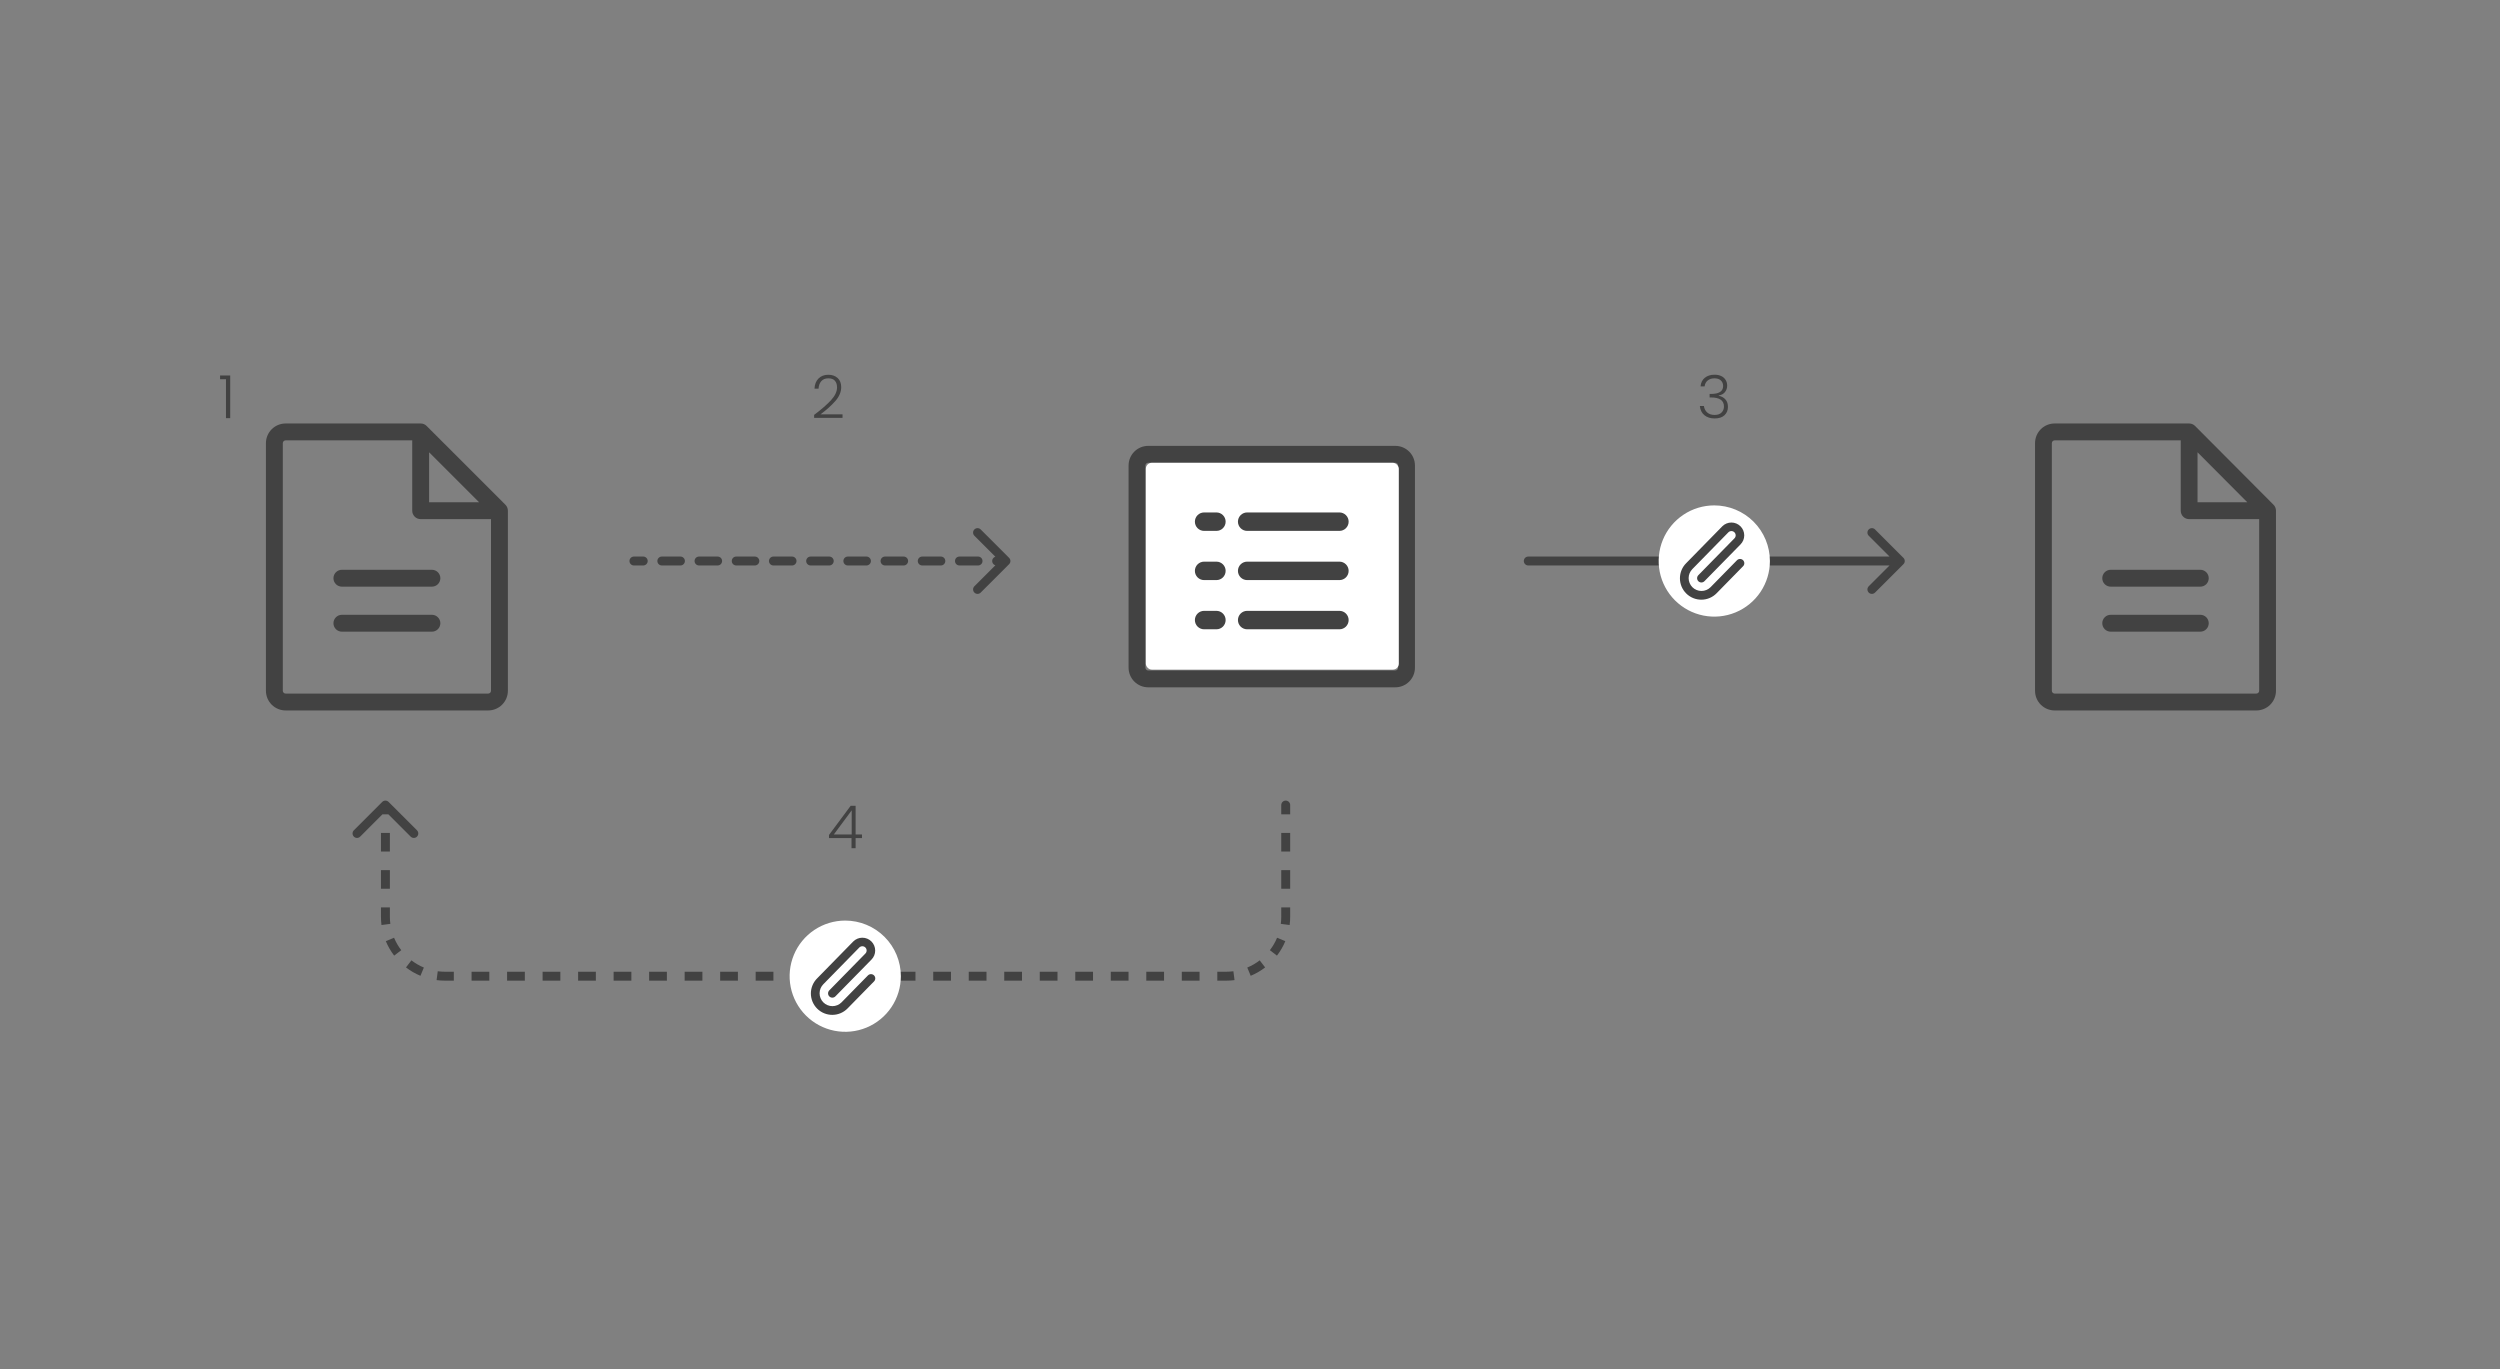 <svg width="1680" height="920" viewBox="0 0 1680 920" fill="none" xmlns="http://www.w3.org/2000/svg">
<rect x="0" y="0" width="1680" height="920" fill="#808080" stroke="none"/>
<path d="M426 374C424.343 374 423 375.343 423 377C423 378.657 424.343 380 426 380L426 374ZM678.121 379.121C679.293 377.95 679.293 376.05 678.121 374.879L659.029 355.787C657.858 354.615 655.958 354.615 654.787 355.787C653.615 356.958 653.615 358.858 654.787 360.029L671.757 377L654.787 393.971C653.615 395.142 653.615 397.042 654.787 398.213C655.958 399.385 657.858 399.385 659.029 398.213L678.121 379.121ZM432.25 380C433.907 380 435.25 378.657 435.25 377C435.25 375.343 433.907 374 432.25 374L432.25 380ZM444.75 374C443.093 374 441.75 375.343 441.75 377C441.75 378.657 443.093 380 444.75 380L444.75 374ZM457.25 380C458.907 380 460.25 378.657 460.25 377C460.25 375.343 458.907 374 457.25 374L457.25 380ZM469.75 374C468.093 374 466.75 375.343 466.75 377C466.75 378.657 468.093 380 469.75 380L469.75 374ZM482.25 380C483.907 380 485.25 378.657 485.25 377C485.25 375.343 483.907 374 482.25 374L482.25 380ZM494.75 374C493.093 374 491.75 375.343 491.75 377C491.75 378.657 493.093 380 494.75 380L494.75 374ZM507.25 380C508.907 380 510.25 378.657 510.25 377C510.25 375.343 508.907 374 507.25 374L507.25 380ZM519.75 374C518.093 374 516.75 375.343 516.75 377C516.75 378.657 518.093 380 519.75 380L519.75 374ZM532.25 380C533.907 380 535.25 378.657 535.25 377C535.25 375.343 533.907 374 532.25 374L532.25 380ZM544.75 374C543.093 374 541.75 375.343 541.75 377C541.75 378.657 543.093 380 544.75 380L544.75 374ZM557.25 380C558.907 380 560.25 378.657 560.25 377C560.25 375.343 558.907 374 557.25 374L557.25 380ZM569.75 374C568.093 374 566.75 375.343 566.75 377C566.75 378.657 568.093 380 569.75 380L569.75 374ZM582.25 380C583.907 380 585.25 378.657 585.25 377C585.25 375.343 583.907 374 582.25 374L582.25 380ZM594.75 374C593.093 374 591.75 375.343 591.75 377C591.75 378.657 593.093 380 594.75 380L594.75 374ZM607.25 380C608.907 380 610.25 378.657 610.25 377C610.25 375.343 608.907 374 607.25 374L607.25 380ZM619.75 374C618.093 374 616.75 375.343 616.75 377C616.75 378.657 618.093 380 619.75 380L619.75 374ZM632.25 380C633.907 380 635.25 378.657 635.25 377C635.25 375.343 633.907 374 632.25 374L632.25 380ZM644.75 374C643.093 374 641.75 375.343 641.75 377C641.75 378.657 643.093 380 644.75 380L644.75 374ZM657.25 380C658.907 380 660.25 378.657 660.25 377C660.25 375.343 658.907 374 657.25 374L657.25 380ZM669.75 374C668.093 374 666.75 375.343 666.75 377C666.75 378.657 668.093 380 669.75 380L669.75 374ZM426 380L432.25 380L432.25 374L426 374L426 380ZM444.75 380L457.25 380L457.25 374L444.75 374L444.75 380ZM469.75 380L482.25 380L482.25 374L469.75 374L469.75 380ZM494.75 380L507.25 380L507.25 374L494.75 374L494.75 380ZM519.75 380L532.25 380L532.25 374L519.75 374L519.75 380ZM544.75 380L557.25 380L557.25 374L544.75 374L544.75 380ZM569.75 380L582.25 380L582.25 374L569.75 374L569.75 380ZM594.75 380L607.25 380L607.25 374L594.75 374L594.75 380ZM619.75 380L632.25 380L632.25 374L619.75 374L619.75 380ZM644.75 380L657.25 380L657.25 374L644.75 374L644.75 380ZM669.75 380L676 380L676 374L669.75 374L669.75 380Z" fill="#424242"/>
<path d="M1027 374C1025.34 374 1024 375.343 1024 377C1024 378.657 1025.34 380 1027 380V374ZM1279.12 379.121C1280.29 377.95 1280.29 376.05 1279.12 374.879L1260.03 355.787C1258.86 354.615 1256.96 354.615 1255.79 355.787C1254.62 356.958 1254.62 358.858 1255.79 360.029L1272.76 377L1255.79 393.971C1254.62 395.142 1254.62 397.042 1255.79 398.213C1256.96 399.385 1258.86 399.385 1260.03 398.213L1279.12 379.121ZM1027 380H1277V374H1027V380Z" fill="#424242"/>
<path d="M261.121 538.879C259.95 537.707 258.05 537.707 256.879 538.879L237.787 557.971C236.615 559.142 236.615 561.042 237.787 562.213C238.958 563.385 240.858 563.385 242.029 562.213L259 545.243L275.971 562.213C277.142 563.385 279.042 563.385 280.213 562.213C281.385 561.042 281.385 559.142 280.213 557.971L261.121 538.879ZM867 541C867 539.343 865.657 538 864 538C862.343 538 861 539.343 861 541L867 541ZM861 541L861 547.25L867 547.25L867 541L861 541ZM861 559.75L861 572.25L867 572.25L867 559.75L861 559.75ZM861 584.75L861 597.25L867 597.25L867 584.75L861 584.75ZM861 609.75L861 616L867 616L867 609.75L861 609.75ZM861 616C861 617.641 860.893 619.255 860.687 620.836L866.637 621.612C866.876 619.774 867 617.901 867 616L861 616ZM858.194 630.162C856.947 633.169 855.314 635.976 853.357 638.523L858.115 642.179C860.388 639.221 862.286 635.958 863.736 632.461L858.194 630.162ZM846.523 645.357C843.976 647.314 841.169 648.947 838.162 650.194L840.461 655.736C843.958 654.286 847.221 652.388 850.179 650.115L846.523 645.357ZM828.836 652.687C827.255 652.893 825.641 653 824 653L824 659C825.901 659 827.774 658.877 829.612 658.637L828.836 652.687ZM824 653L818.034 653L818.034 659L824 659L824 653ZM806.102 653L794.17 653L794.17 659L806.102 659L806.102 653ZM782.239 653L770.307 653L770.307 659L782.239 659L782.239 653ZM758.375 653L746.443 653L746.443 659L758.375 659L758.375 653ZM734.511 653L722.58 653L722.58 659L734.511 659L734.511 653ZM710.648 653L698.716 653L698.716 659L710.648 659L710.648 653ZM686.784 653L674.852 653L674.852 659L686.784 659L686.784 653ZM662.92 653L650.989 653L650.989 659L662.92 659L662.92 653ZM639.057 653L627.125 653L627.125 659L639.057 659L639.057 653ZM615.193 653L603.261 653L603.261 659L615.193 659L615.193 653ZM591.33 653L579.398 653L579.398 659L591.33 659L591.33 653ZM567.466 653L555.534 653L555.534 659L567.466 659L567.466 653ZM543.602 653L531.67 653L531.67 659L543.602 659L543.602 653ZM519.739 653L507.807 653L507.807 659L519.739 659L519.739 653ZM495.875 653L483.943 653L483.943 659L495.875 659L495.875 653ZM472.011 653L460.079 653L460.079 659L472.011 659L472.011 653ZM448.148 653L436.216 653L436.216 659L448.148 659L448.148 653ZM424.284 653L412.352 653L412.352 659L424.284 659L424.284 653ZM400.42 653L388.489 653L388.489 659L400.42 659L400.42 653ZM376.557 653L364.625 653L364.625 659L376.557 659L376.557 653ZM352.693 653L340.761 653L340.761 659L352.693 659L352.693 653ZM328.829 653L316.898 653L316.898 659L328.829 659L328.829 653ZM304.966 653L299 653L299 659L304.966 659L304.966 653ZM299 653C297.359 653 295.745 652.893 294.164 652.687L293.388 658.637C295.226 658.876 297.099 659 299 659L299 653ZM284.838 650.194C281.831 648.947 279.024 647.314 276.477 645.357L272.821 650.115C275.779 652.388 279.042 654.286 282.539 655.736L284.838 650.194ZM269.643 638.523C267.686 635.976 266.053 633.169 264.806 630.162L259.264 632.461C260.714 635.958 262.612 639.221 264.885 642.179L269.643 638.523ZM262.313 620.836C262.107 619.255 262 617.641 262 616L256 616C256 617.901 256.124 619.774 256.363 621.612L262.313 620.836ZM262 616L262 609.75L256 609.75L256 616L262 616ZM262 597.25L262 584.75L256 584.75L256 597.25L262 597.25ZM262 572.25L262 559.75L256 559.75L256 572.25L262 572.25ZM262 547.25L262 541L256 541L256 547.25L262 547.25Z" fill="#424242"/>
<path d="M339.633 339.179L286.696 286.242C285.633 285.178 284.191 284.579 282.688 284.578H191.938C188.428 284.578 185.061 285.972 182.579 288.454C180.097 290.936 178.703 294.303 178.703 297.812V464.188C178.703 467.697 180.097 471.064 182.579 473.546C185.061 476.028 188.428 477.422 191.938 477.422H328.062C331.572 477.422 334.939 476.028 337.421 473.546C339.903 471.064 341.297 467.697 341.297 464.188V343.188C341.296 341.684 340.697 340.242 339.633 339.179ZM288.359 303.938L321.937 337.516H288.359V303.938ZM328.062 466.078H191.938C191.436 466.078 190.955 465.879 190.601 465.524C190.246 465.17 190.047 464.689 190.047 464.188V297.812C190.047 297.311 190.246 296.83 190.601 296.476C190.955 296.121 191.436 295.922 191.938 295.922H277.016V343.188C277.016 344.692 277.613 346.134 278.677 347.198C279.741 348.262 281.183 348.859 282.688 348.859H329.953V464.188C329.953 464.689 329.754 465.17 329.399 465.524C329.045 465.879 328.564 466.078 328.062 466.078ZM295.922 388.562C295.922 390.067 295.324 391.509 294.261 392.573C293.197 393.637 291.754 394.234 290.25 394.234H229.75C228.246 394.234 226.803 393.637 225.739 392.573C224.676 391.509 224.078 390.067 224.078 388.562C224.078 387.058 224.676 385.616 225.739 384.552C226.803 383.488 228.246 382.891 229.75 382.891H290.25C291.754 382.891 293.197 383.488 294.261 384.552C295.324 385.616 295.922 387.058 295.922 388.562ZM295.922 418.812C295.922 420.317 295.324 421.759 294.261 422.823C293.197 423.887 291.754 424.484 290.25 424.484H229.75C228.246 424.484 226.803 423.887 225.739 422.823C224.676 421.759 224.078 420.317 224.078 418.812C224.078 417.308 224.676 415.866 225.739 414.802C226.803 413.738 228.246 413.141 229.75 413.141H290.25C291.754 413.141 293.197 413.738 294.261 414.802C295.324 415.866 295.922 417.308 295.922 418.812Z" fill="#424242"/>
<path d="M1527.8 339.179L1475.09 286.242C1474.03 285.178 1472.59 284.579 1471.09 284.578H1380.72C1377.22 284.578 1373.87 285.972 1371.4 288.454C1368.93 290.936 1367.54 294.303 1367.54 297.812V464.188C1367.54 467.697 1368.93 471.064 1371.4 473.546C1373.87 476.028 1377.22 477.422 1380.72 477.422H1516.28C1519.78 477.422 1523.13 476.028 1525.6 473.546C1528.07 471.064 1529.46 467.697 1529.46 464.188V343.188C1529.46 341.684 1528.86 340.242 1527.8 339.179ZM1476.74 303.938L1510.18 337.516H1476.74V303.938ZM1516.28 466.078H1380.72C1380.22 466.078 1379.74 465.879 1379.39 465.524C1379.03 465.17 1378.84 464.689 1378.84 464.188V297.812C1378.84 297.311 1379.03 296.83 1379.39 296.476C1379.74 296.121 1380.22 295.922 1380.72 295.922H1465.45V343.188C1465.45 344.692 1466.04 346.134 1467.1 347.198C1468.16 348.262 1469.6 348.859 1471.09 348.859H1518.16V464.188C1518.16 464.689 1517.97 465.17 1517.61 465.524C1517.26 465.879 1516.78 466.078 1516.28 466.078ZM1484.27 388.562C1484.27 390.067 1483.68 391.509 1482.62 392.573C1481.56 393.637 1480.12 394.234 1478.62 394.234H1418.38C1416.88 394.234 1415.44 393.637 1414.38 392.573C1413.32 391.509 1412.73 390.067 1412.73 388.562C1412.73 387.058 1413.32 385.616 1414.38 384.552C1415.44 383.488 1416.88 382.891 1418.38 382.891H1478.62C1480.12 382.891 1481.56 383.488 1482.62 384.552C1483.68 385.616 1484.27 387.058 1484.27 388.562ZM1484.27 418.812C1484.27 420.317 1483.68 421.759 1482.62 422.823C1481.56 423.887 1480.12 424.484 1478.62 424.484H1418.38C1416.88 424.484 1415.44 423.887 1414.38 422.823C1413.32 421.759 1412.73 420.317 1412.73 418.812C1412.73 417.308 1413.32 415.866 1414.38 414.802C1415.44 413.738 1416.88 413.141 1418.38 413.141H1478.62C1480.12 413.141 1481.56 413.738 1482.62 414.802C1483.68 415.866 1484.27 417.308 1484.27 418.812Z" fill="#424242"/>
<circle cx="1151.25" cy="377" r="36" fill="#424242"/>
<path d="M1152 339.625C1144.61 339.625 1137.38 341.817 1131.24 345.924C1125.09 350.031 1120.3 355.868 1117.47 362.697C1114.64 369.527 1113.9 377.041 1115.34 384.292C1116.79 391.542 1120.34 398.201 1125.57 403.428C1130.8 408.655 1137.46 412.215 1144.71 413.657C1151.96 415.099 1159.47 414.359 1166.3 411.53C1173.13 408.701 1178.97 403.911 1183.08 397.764C1187.18 391.618 1189.38 384.392 1189.38 377C1189.36 367.091 1185.42 357.59 1178.42 350.583C1171.41 343.577 1161.91 339.635 1152 339.625ZM1165.53 357.716C1165.27 357.449 1164.95 357.237 1164.6 357.092C1164.25 356.947 1163.88 356.873 1163.5 356.873C1163.12 356.873 1162.75 356.947 1162.4 357.092C1162.05 357.237 1161.73 357.449 1161.47 357.716L1137.3 382.391C1136.5 383.191 1135.86 384.141 1135.42 385.187C1134.99 386.234 1134.76 387.355 1134.76 388.489C1134.76 389.622 1134.98 390.744 1135.42 391.791C1135.85 392.839 1136.48 393.791 1137.28 394.593C1138.08 395.396 1139.03 396.032 1140.08 396.467C1141.12 396.902 1142.25 397.127 1143.38 397.129C1144.51 397.13 1145.64 396.908 1146.68 396.476C1147.73 396.044 1148.68 395.41 1149.48 394.609L1167.21 376.526C1167.47 376.246 1167.79 376.021 1168.14 375.865C1168.49 375.708 1168.86 375.623 1169.25 375.615C1169.63 375.607 1170.01 375.675 1170.37 375.816C1170.72 375.958 1171.05 376.169 1171.32 376.437C1171.6 376.705 1171.81 377.026 1171.96 377.379C1172.11 377.733 1172.18 378.112 1172.18 378.496C1172.18 378.879 1172.11 379.258 1171.96 379.611C1171.81 379.964 1171.59 380.283 1171.31 380.551L1153.57 398.656C1152.24 400.017 1150.66 401.1 1148.91 401.844C1147.16 402.588 1145.28 402.977 1143.38 402.99C1141.48 403.002 1139.59 402.638 1137.83 401.917C1136.07 401.196 1134.47 400.133 1133.13 398.79C1131.78 397.447 1130.72 395.85 1129.99 394.092C1129.27 392.334 1128.9 390.45 1128.91 388.549C1128.92 386.648 1129.3 384.767 1130.04 383.016C1130.78 381.265 1131.86 379.678 1133.22 378.348L1157.39 353.673C1158.19 352.871 1159.14 352.234 1160.19 351.799C1161.23 351.364 1162.36 351.139 1163.49 351.138C1164.62 351.136 1165.74 351.358 1166.79 351.79C1167.84 352.222 1168.79 352.857 1169.59 353.657C1170.4 354.457 1171.03 355.407 1171.47 356.454C1171.9 357.5 1172.13 358.622 1172.13 359.755C1172.13 360.888 1171.91 362.01 1171.48 363.058C1171.04 364.105 1170.41 365.057 1169.61 365.859L1145.43 390.513C1145.17 390.792 1144.85 391.017 1144.5 391.174C1144.15 391.33 1143.77 391.415 1143.39 391.423C1143.01 391.431 1142.63 391.363 1142.27 391.222C1141.91 391.081 1141.59 390.87 1141.31 390.601C1141.04 390.333 1140.82 390.012 1140.68 389.659C1140.53 389.305 1140.45 388.926 1140.45 388.543C1140.45 388.159 1140.53 387.78 1140.68 387.427C1140.83 387.074 1141.05 386.755 1141.32 386.487L1165.51 361.802C1165.78 361.536 1166 361.219 1166.15 360.869C1166.3 360.519 1166.37 360.143 1166.38 359.763C1166.38 359.384 1166.3 359.007 1166.16 358.655C1166.02 358.304 1165.8 357.985 1165.53 357.716Z" fill="white"/>
<circle cx="568" cy="655.875" r="34" fill="#424242" stroke="#424242" stroke-width="4"/>
<path d="M568 618.625C560.608 618.625 553.382 620.817 547.236 624.924C541.089 629.031 536.299 634.868 533.47 641.697C530.641 648.527 529.901 656.041 531.343 663.292C532.785 670.542 536.345 677.201 541.572 682.428C546.799 687.655 553.458 691.215 560.709 692.657C567.959 694.099 575.473 693.359 582.303 690.53C589.132 687.701 594.969 682.911 599.076 676.764C603.183 670.618 605.375 663.392 605.375 656C605.365 646.091 601.423 636.59 594.417 629.583C587.41 622.577 577.909 618.635 568 618.625ZM581.534 636.716C581.267 636.449 580.95 636.237 580.601 636.092C580.252 635.947 579.878 635.873 579.5 635.873C579.122 635.873 578.748 635.947 578.399 636.092C578.05 636.237 577.733 636.449 577.466 636.716L553.298 661.391C552.496 662.191 551.859 663.141 551.424 664.187C550.989 665.234 550.764 666.355 550.763 667.489C550.761 668.622 550.983 669.744 551.415 670.791C551.847 671.839 552.482 672.791 553.282 673.593C554.082 674.396 555.032 675.032 556.079 675.467C557.125 675.902 558.247 676.127 559.38 676.129C560.513 676.13 561.635 675.908 562.683 675.476C563.73 675.044 564.682 674.41 565.484 673.609L583.209 655.526C583.471 655.246 583.786 655.021 584.136 654.865C584.486 654.708 584.863 654.623 585.246 654.615C585.63 654.607 586.011 654.675 586.367 654.816C586.723 654.958 587.048 655.169 587.322 655.437C587.595 655.705 587.812 656.026 587.96 656.379C588.108 656.733 588.184 657.112 588.183 657.496C588.183 657.879 588.105 658.258 587.956 658.611C587.806 658.964 587.588 659.283 587.313 659.551L569.57 677.656C568.243 679.017 566.658 680.1 564.908 680.844C563.159 681.588 561.279 681.977 559.377 681.99C557.476 682.002 555.591 681.638 553.832 680.917C552.073 680.196 550.474 679.133 549.129 677.79C547.783 676.447 546.717 674.85 545.993 673.092C545.268 671.334 544.9 669.45 544.909 667.549C544.917 665.648 545.303 663.767 546.044 662.016C546.784 660.265 547.865 658.678 549.223 657.348L573.391 632.673C574.191 631.871 575.141 631.234 576.187 630.799C577.234 630.364 578.355 630.139 579.489 630.138C580.622 630.136 581.744 630.358 582.791 630.79C583.839 631.222 584.791 631.857 585.593 632.657C586.396 633.457 587.032 634.407 587.467 635.454C587.902 636.5 588.127 637.622 588.129 638.755C588.13 639.888 587.908 641.01 587.476 642.058C587.044 643.105 586.41 644.057 585.609 644.859L561.427 669.513C561.165 669.792 560.85 670.017 560.5 670.174C560.15 670.33 559.773 670.415 559.389 670.423C559.006 670.431 558.625 670.363 558.269 670.222C557.912 670.081 557.588 669.87 557.314 669.601C557.041 669.333 556.823 669.012 556.675 668.659C556.527 668.305 556.452 667.926 556.452 667.543C556.453 667.159 556.531 666.78 556.68 666.427C556.83 666.074 557.048 665.755 557.323 665.487L581.513 640.802C581.784 640.536 582 640.219 582.148 639.869C582.296 639.519 582.374 639.143 582.376 638.763C582.378 638.384 582.304 638.007 582.16 637.655C582.015 637.304 581.803 636.985 581.534 636.716Z" fill="white"/>
<path d="M937.641 299.621H771.609C768.107 299.621 764.747 301.013 762.271 303.489C759.794 305.966 758.402 309.325 758.402 312.828V448.672C758.402 452.175 759.794 455.534 762.271 458.011C764.747 460.487 768.107 461.879 771.609 461.879H937.641C941.143 461.879 944.503 460.487 946.979 458.011C949.456 455.534 950.848 452.175 950.848 448.672V312.828C950.848 309.325 949.456 305.966 946.979 303.489C944.503 301.013 941.143 299.621 937.641 299.621ZM939.527 448.672C939.527 449.172 939.329 449.652 938.975 450.006C938.621 450.36 938.141 450.559 937.641 450.559H771.609C771.109 450.559 770.629 450.36 770.275 450.006C769.921 449.652 769.723 449.172 769.723 448.672V312.828C769.723 312.328 769.921 311.848 770.275 311.494C770.629 311.14 771.109 310.941 771.609 310.941H937.641C938.141 310.941 938.621 311.14 938.975 311.494C939.329 311.848 939.527 312.328 939.527 312.828V448.672ZM905.566 350.562C905.566 352.064 904.97 353.503 903.909 354.565C902.847 355.626 901.407 356.223 899.906 356.223H809.344C807.843 356.223 806.403 355.626 805.341 354.565C804.28 353.503 803.684 352.064 803.684 350.562C803.684 349.061 804.28 347.622 805.341 346.56C806.403 345.499 807.843 344.902 809.344 344.902H899.906C901.407 344.902 902.847 345.499 903.909 346.56C904.97 347.622 905.566 349.061 905.566 350.562ZM905.566 380.75C905.566 382.251 904.97 383.691 903.909 384.752C902.847 385.814 901.407 386.41 899.906 386.41H809.344C807.843 386.41 806.403 385.814 805.341 384.752C804.28 383.691 803.684 382.251 803.684 380.75C803.684 379.249 804.28 377.809 805.341 376.748C806.403 375.686 807.843 375.09 809.344 375.09H899.906C901.407 375.09 902.847 375.686 903.909 376.748C904.97 377.809 905.566 379.249 905.566 380.75ZM905.566 410.938C905.566 412.439 904.97 413.878 903.909 414.94C902.847 416.001 901.407 416.598 899.906 416.598H809.344C807.843 416.598 806.403 416.001 805.341 414.94C804.28 413.878 803.684 412.439 803.684 410.938C803.684 409.436 804.28 407.997 805.341 406.935C806.403 405.874 807.843 405.277 809.344 405.277H899.906C901.407 405.277 902.847 405.874 903.909 406.935C904.97 407.997 905.566 409.436 905.566 410.938Z" fill="#424242"/>
<rect x="770" y="311" width="170" height="139" rx="4" fill="white"/>
<path d="M831.895 350.562C831.895 348.918 832.548 347.342 833.71 346.179C834.873 345.016 836.45 344.363 838.094 344.363H900.086C901.73 344.363 903.307 345.016 904.469 346.179C905.632 347.342 906.285 348.918 906.285 350.562C906.285 352.207 905.632 353.783 904.469 354.946C903.307 356.109 901.73 356.762 900.086 356.762H838.094C836.45 356.762 834.873 356.109 833.71 354.946C832.548 353.783 831.895 352.207 831.895 350.562ZM900.086 377.426H838.094C836.45 377.426 834.873 378.079 833.71 379.241C832.548 380.404 831.895 381.981 831.895 383.625C831.895 385.269 832.548 386.846 833.71 388.009C834.873 389.171 836.45 389.824 838.094 389.824H900.086C901.73 389.824 903.307 389.171 904.469 388.009C905.632 386.846 906.285 385.269 906.285 383.625C906.285 381.981 905.632 380.404 904.469 379.241C903.307 378.079 901.73 377.426 900.086 377.426ZM900.086 410.488H838.094C836.45 410.488 834.873 411.141 833.71 412.304C832.548 413.467 831.895 415.043 831.895 416.688C831.895 418.332 832.548 419.908 833.71 421.071C834.873 422.234 836.45 422.887 838.094 422.887H900.086C901.73 422.887 903.307 422.234 904.469 421.071C905.632 419.908 906.285 418.332 906.285 416.688C906.285 415.043 905.632 413.467 904.469 412.304C903.307 411.141 901.73 410.488 900.086 410.488ZM817.43 344.363H809.164C807.52 344.363 805.943 345.016 804.781 346.179C803.618 347.342 802.965 348.918 802.965 350.562C802.965 352.207 803.618 353.783 804.781 354.946C805.943 356.109 807.52 356.762 809.164 356.762H817.43C819.074 356.762 820.651 356.109 821.813 354.946C822.976 353.783 823.629 352.207 823.629 350.562C823.629 348.918 822.976 347.342 821.813 346.179C820.651 345.016 819.074 344.363 817.43 344.363ZM817.43 377.426H809.164C807.52 377.426 805.943 378.079 804.781 379.241C803.618 380.404 802.965 381.981 802.965 383.625C802.965 385.269 803.618 386.846 804.781 388.009C805.943 389.171 807.52 389.824 809.164 389.824H817.43C819.074 389.824 820.651 389.171 821.813 388.009C822.976 386.846 823.629 385.269 823.629 383.625C823.629 381.981 822.976 380.404 821.813 379.241C820.651 378.079 819.074 377.426 817.43 377.426ZM817.43 410.488H809.164C807.52 410.488 805.943 411.141 804.781 412.304C803.618 413.467 802.965 415.043 802.965 416.688C802.965 418.332 803.618 419.908 804.781 421.071C805.943 422.234 807.52 422.887 809.164 422.887H817.43C819.074 422.887 820.651 422.234 821.813 421.071C822.976 419.908 823.629 418.332 823.629 416.688C823.629 415.043 822.976 413.467 821.813 412.304C820.651 411.141 819.074 410.488 817.43 410.488Z" fill="#424242"/>
<path d="M547.095 278.8C552.001 275.12 555.788 271.827 558.455 268.92C561.148 265.987 562.495 263.12 562.495 260.32C562.495 258.48 562.028 257.013 561.095 255.92C560.188 254.8 558.695 254.24 556.615 254.24C554.588 254.24 553.015 254.88 551.895 256.16C550.801 257.413 550.188 259.093 550.055 261.2H547.335C547.495 258.24 548.401 255.947 550.055 254.32C551.735 252.667 553.921 251.84 556.615 251.84C559.201 251.84 561.295 252.573 562.895 254.04C564.495 255.48 565.295 257.533 565.295 260.2C565.295 263.427 563.948 266.56 561.255 269.6C558.588 272.613 555.295 275.56 551.375 278.44H566.175V280.8H547.095V278.8Z" fill="#424242"/>
<path d="M1142.78 259.64C1142.97 257.213 1143.9 255.307 1145.58 253.92C1147.29 252.507 1149.49 251.8 1152.18 251.8C1153.97 251.8 1155.5 252.12 1156.78 252.76C1158.06 253.4 1159.02 254.28 1159.66 255.4C1160.33 256.493 1160.66 257.733 1160.66 259.12C1160.66 260.8 1160.17 262.253 1159.18 263.48C1158.19 264.707 1156.79 265.467 1154.98 265.76V265.96C1156.87 266.333 1158.38 267.16 1159.5 268.44C1160.62 269.693 1161.18 271.347 1161.18 273.4C1161.18 275.693 1160.41 277.573 1158.86 279.04C1157.34 280.48 1155.13 281.2 1152.22 281.2C1149.45 281.2 1147.17 280.48 1145.38 279.04C1143.59 277.573 1142.57 275.507 1142.3 272.84H1145.02C1145.26 274.627 1146.01 276.08 1147.26 277.2C1148.51 278.293 1150.17 278.84 1152.22 278.84C1154.25 278.84 1155.79 278.307 1156.86 277.24C1157.95 276.173 1158.5 274.813 1158.5 273.16C1158.5 269.107 1155.58 267.08 1149.74 267.08H1148.86V264.72H1149.78C1155.22 264.72 1157.94 262.947 1157.94 259.4C1157.94 257.853 1157.43 256.613 1156.42 255.68C1155.41 254.72 1153.97 254.24 1152.1 254.24C1150.29 254.24 1148.78 254.72 1147.58 255.68C1146.41 256.613 1145.71 257.933 1145.5 259.64H1142.78Z" fill="#424242"/>
<path d="M147.9 254.84V252.32H154.7V281H151.86V254.84H147.9Z" fill="#424242"/>
<path d="M557.094 563.2V561.08L571.654 541.48H574.974V560.76H579.254V563.2H574.974V570H572.214V563.2H557.094ZM572.334 544.56L560.334 560.76H572.334V544.56Z" fill="#424242"/>
</svg>
